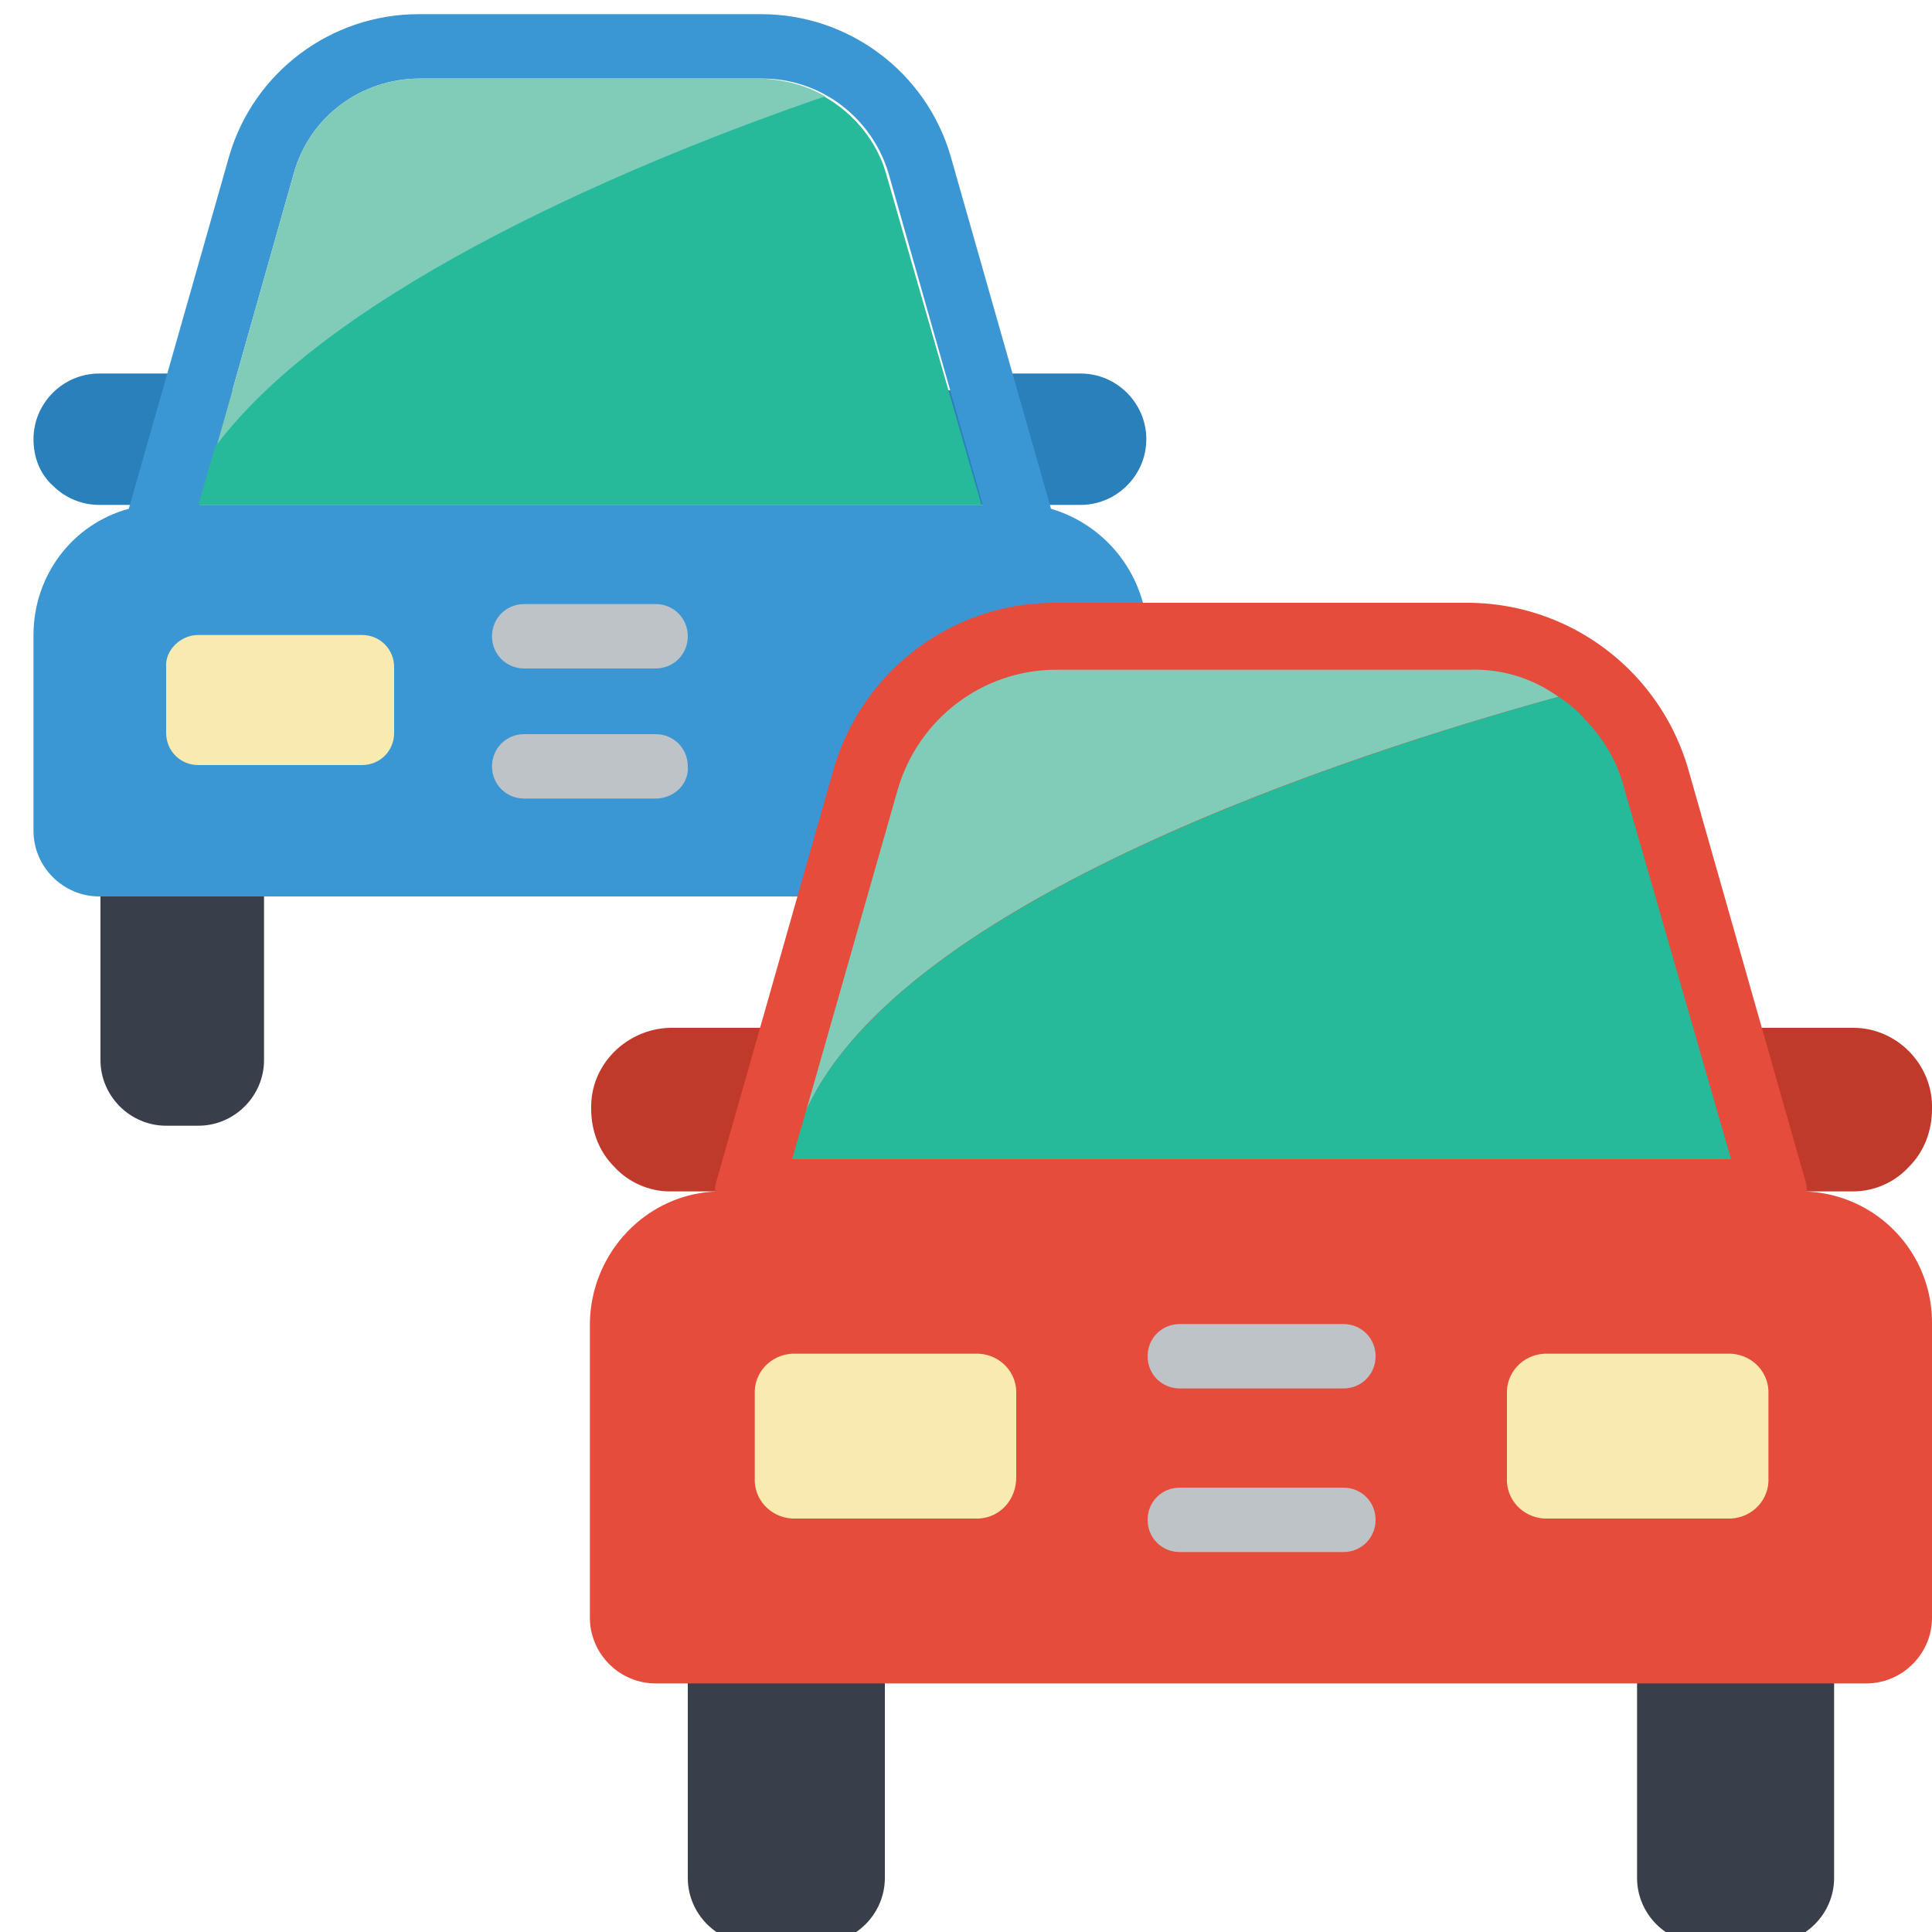<svg xmlns="http://www.w3.org/2000/svg" width="150" height="150" viewBox="181 181 150 150" xmlns:v="https://vecta.io/nano"><path d="M323.4 306.5v20.3c0 2.8-2.3 5.1-5.1 5.1h-5.1c-2.8 0-5.1-2.3-5.1-5.1v-20.3h15.3zm-73.7 0v20.3c0 2.8-2.3 5.1-5.1 5.1h-5.1c-2.8 0-5.1-2.3-5.1-5.1v-20.3h15.3zm-60.9-58.4h12.7v15.2c0 2.8-2.3 5.1-5.1 5.1h-2.5c-2.8 0-5.1-2.3-5.1-5.1v-15.2zm63.5 0H265v15.2c0 2.8-2.3 5.1-5.1 5.1h-2.5c-2.8 0-5.1-2.3-5.1-5.1v-15.2z" fill="#393f4a"/><path fill="#2980ba" d="M257.3 211.3V210h7.6c2.8 0 5.1 2.3 5.1 5.1s-2.3 5.1-5.1 5.1h-76.2c-1.3 0-2.6-.5-3.6-1.5-1-.9-1.5-2.2-1.5-3.6 0-2.8 2.3-5.1 5.1-5.1h7.6v1.3h61z"/><path fill="#3b97d3" d="M262.6 220.5l-7.8-27.4c-1.9-6.5-7.9-11-14.7-11h-26.6c-6.8 0-12.8 4.5-14.7 11l-7.8 27.4c-4.4 1.2-7.4 5.2-7.4 9.8v15.2c0 2.8 2.3 5.1 5.1 5.1H265c2.8 0 5.1-2.3 5.1-5.1v-15.2c-.1-4.5-3.1-8.5-7.5-9.8zm-66.1-.3l1.3-4.5 6-21.2c1.2-4.4 5.2-7.4 9.8-7.4h26.6c4.5 0 8.5 3 9.8 7.4l7.3 25.7h-60.8z"/><path fill="#f9eab0" d="M196.4 230.3h12.7c1.4 0 2.5 1.1 2.5 2.5v5.1c0 1.4-1.1 2.5-2.5 2.5h-12.7c-1.4 0-2.5-1.1-2.5-2.5v-5.1c-.1-1.3 1.1-2.5 2.5-2.5z"/><path d="M231.9 232.9h-10.2c-1.4 0-2.5-1.1-2.5-2.5s1.1-2.5 2.5-2.5h10.2c1.4 0 2.5 1.1 2.5 2.5s-1.1 2.5-2.5 2.5zm0 10.1h-10.2c-1.4 0-2.5-1.1-2.5-2.5s1.1-2.5 2.5-2.5h10.2c1.4 0 2.5 1.1 2.5 2.5.1 1.4-1.1 2.5-2.5 2.5z" fill="#bdc3c7"/><path fill="#81ccb8" d="M245.1 188.5c-14 4.9-38 14.7-47.3 27.2l6-21.2c1.2-4.4 5.2-7.4 9.8-7.4h26.6c1.7.1 3.4.5 4.9 1.4h0z"/><path fill="#26b99a" d="M257.2 220.2h-60.8l1.3-4.5c9.3-12.5 33.3-22.4 47.3-27.2 2.3 1.3 4.1 3.5 4.8 6l7.4 25.7z"/><path fill="#c03a2b" d="M242.7 260.8H233c-3.4.1-6.2 2.9-6.1 6.3 0 1.7.6 3.3 1.8 4.5 1.1 1.2 2.7 1.9 4.3 1.9h91.9c1.6 0 3.2-.7 4.3-1.9 1.2-1.2 1.8-2.8 1.8-4.5.1-3.4-2.7-6.3-6.1-6.3h-82.2z"/><path fill="#e64c3c" d="M321.2 272.8l-9.1-32c-2.2-7.7-9.2-13-17.2-13h-32c-8 0-15 5.3-17.2 13l-9.1 32c-.2.8 0 1.6.4 2.2.5.6 1.2 1 2 1h79.7c.8 0 1.5-.4 2-1a2.47 2.47 0 0 0 .5-2.2h0z"/><path fill="#81ccb8" d="M302 235.1c-16.4 4.5-51 15.8-58.4 32.1l7.1-24.9c1.6-5.5 6.6-9.3 12.3-9.3h32c2.5-.1 4.9.6 7 2.1h0z"/><path fill="#26b99a" d="M315.4 271h-72.9l1.1-3.8c7.4-16.3 42.1-27.6 58.4-32.1.2.1.4.3.6.4.5.4 1 .8 1.4 1.3 1.5 1.5 2.6 3.4 3.1 5.4l8.3 28.8z"/><path fill="#e64c3c" d="M237 273.5h83.8a10.18 10.18 0 0 1 10.2 10.2v22.9c0 2.8-2.3 5.1-5.1 5.1h-94c-2.8 0-5.1-2.3-5.1-5.1v-22.9c.1-5.6 4.6-10.2 10.2-10.2z"/><path d="M315.4 298.9h-14.5c-1.7-.1-3-1.5-2.9-3.2v-6.4c-.1-1.7 1.2-3.1 2.9-3.2h14.5c1.7.1 3 1.5 2.9 3.2v6.4c.1 1.7-1.2 3.1-2.9 3.2zm-58.4 0h-14.5c-1.7-.1-3-1.5-2.9-3.2v-6.4c-.1-1.7 1.2-3.1 2.9-3.2H257c1.7.1 3 1.5 2.9 3.2v6.4c0 1.7-1.2 3.1-2.9 3.2z" fill="#f9eab0"/><path d="M285.3 288.8h-12.7c-1.4 0-2.5-1.1-2.5-2.5s1.1-2.5 2.5-2.5h12.7c1.4 0 2.5 1.1 2.5 2.5s-1.1 2.5-2.5 2.5zm0 12.7h-12.7c-1.4 0-2.5-1.1-2.5-2.5s1.1-2.5 2.5-2.5h12.7c1.4 0 2.5 1.1 2.5 2.5s-1.1 2.5-2.5 2.5z" fill="#bdc3c7"/></svg>